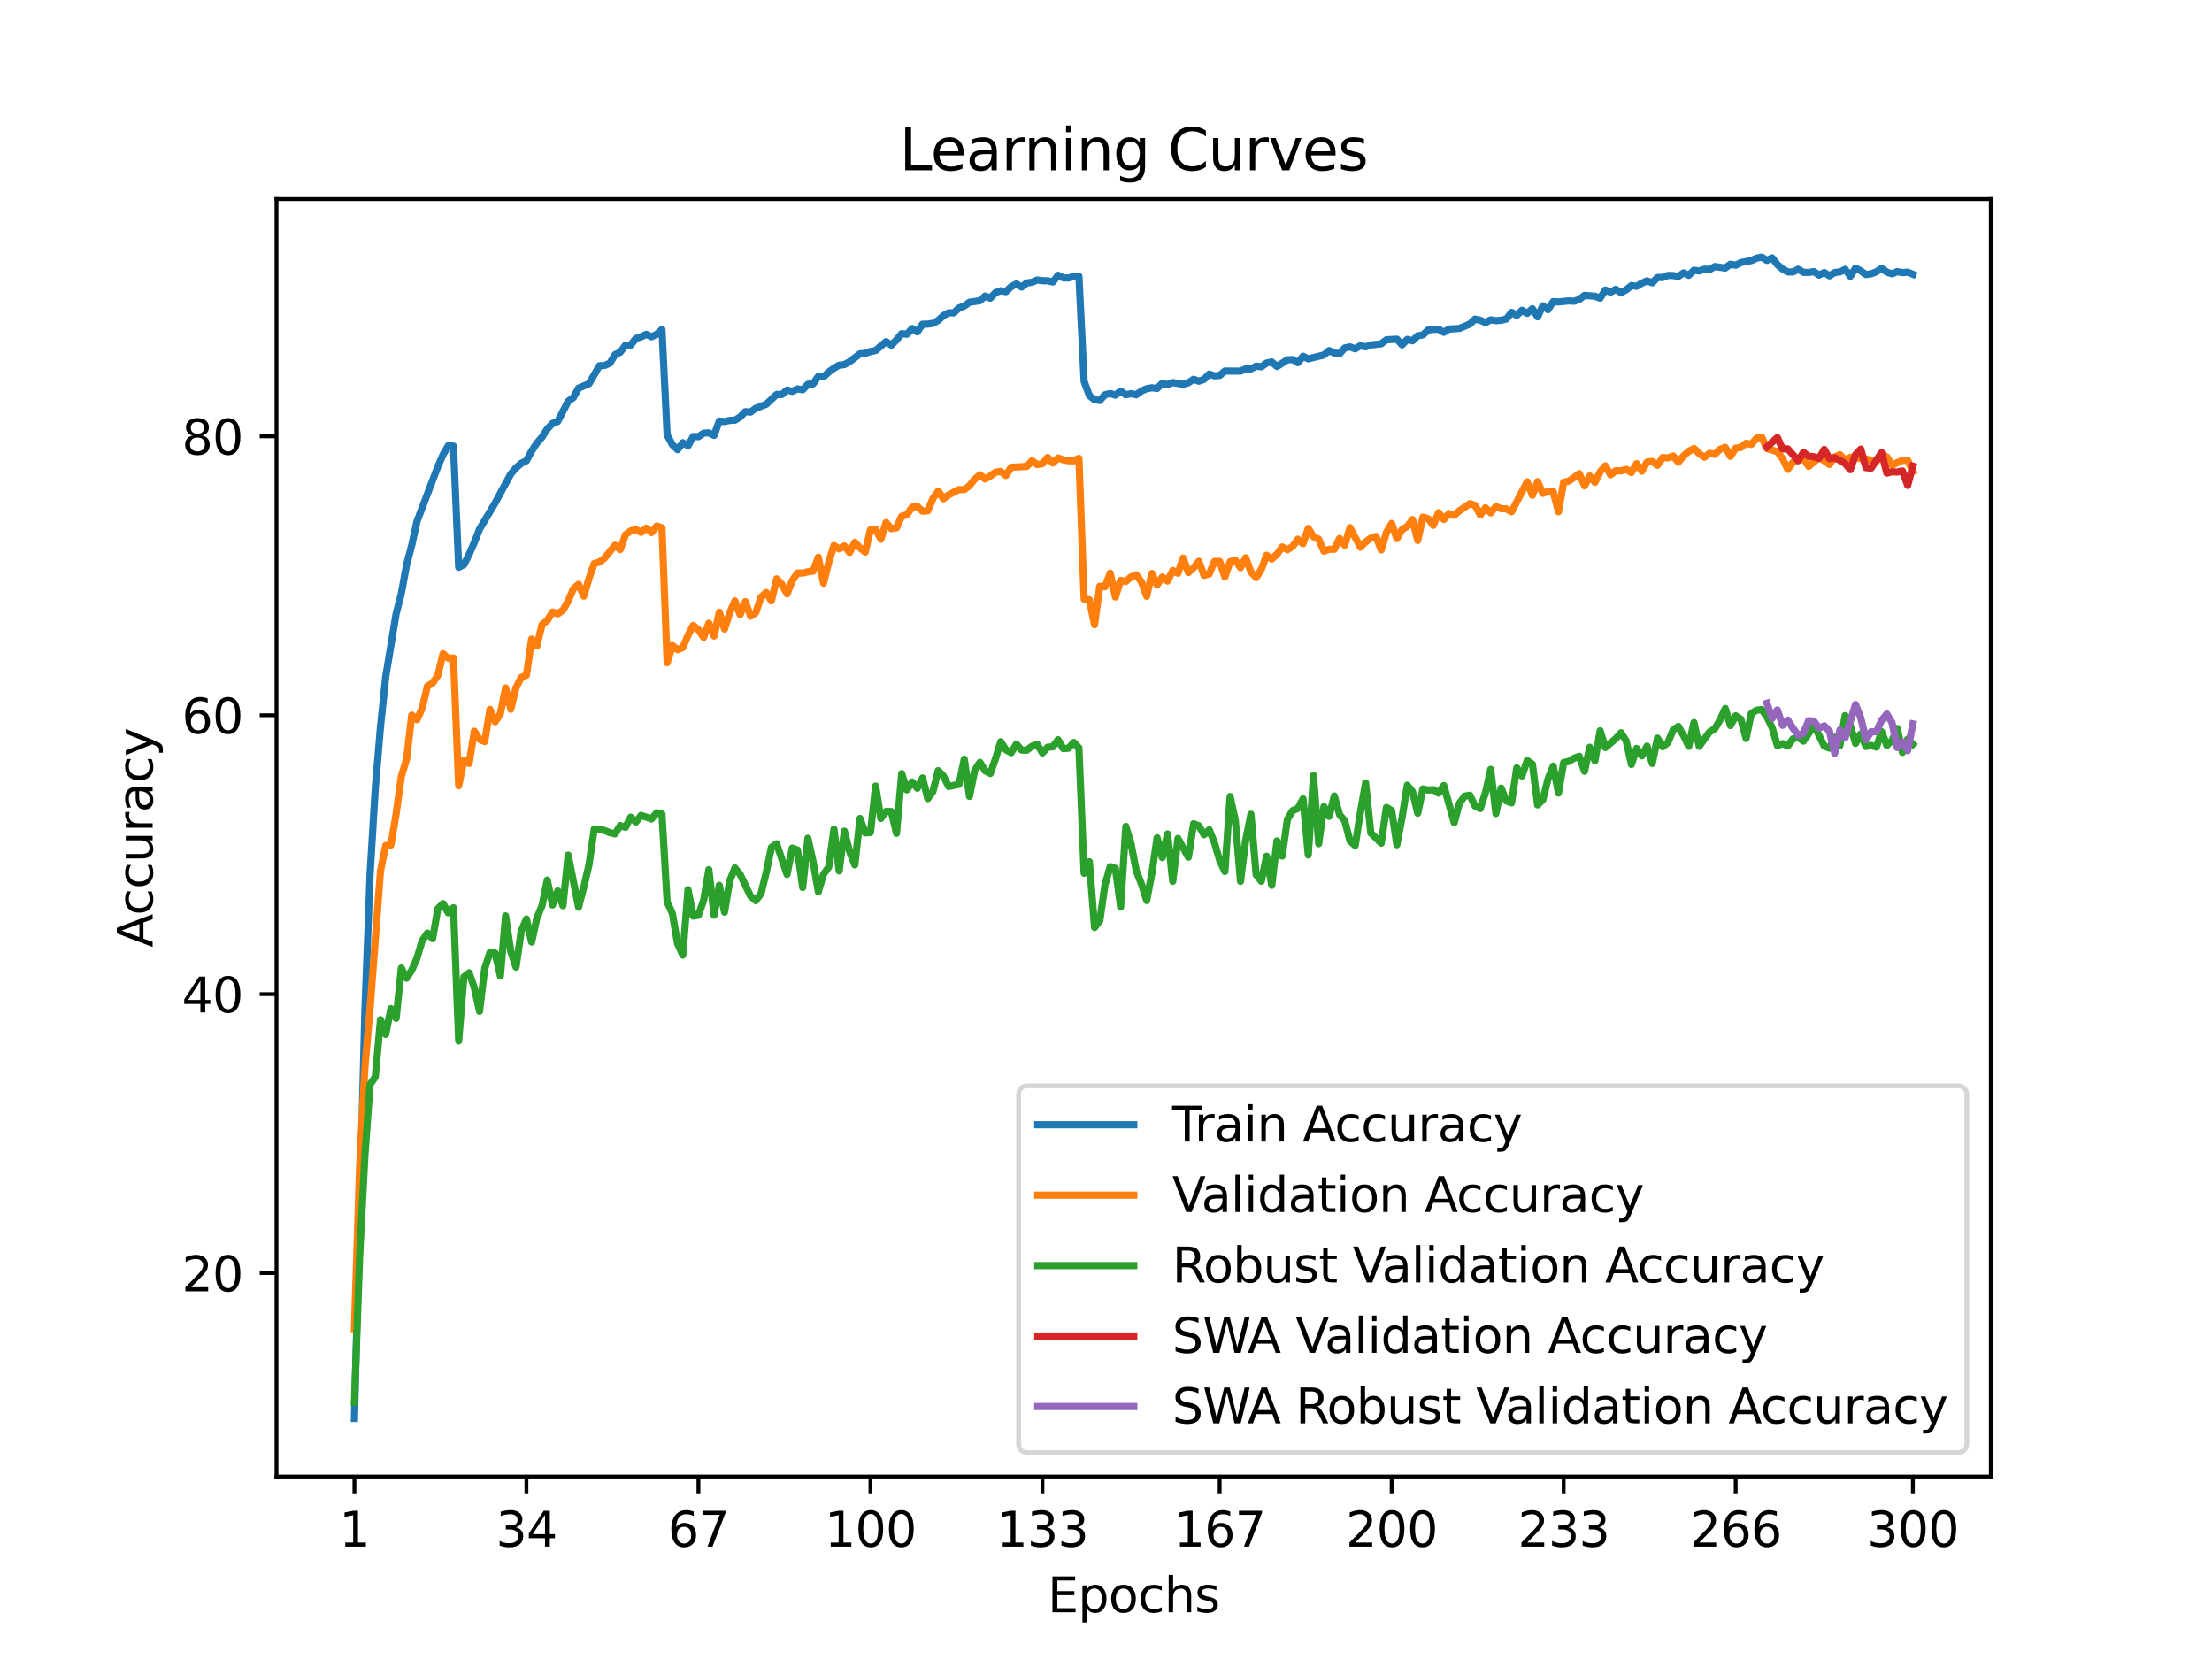 <?xml version="1.0" encoding="utf-8" standalone="no"?>
<!DOCTYPE svg PUBLIC "-//W3C//DTD SVG 1.1//EN"
  "http://www.w3.org/Graphics/SVG/1.1/DTD/svg11.dtd">
<svg xmlns:xlink="http://www.w3.org/1999/xlink" width="460.8pt" height="345.6pt" viewBox="0 0 460.8 345.6" xmlns="http://www.w3.org/2000/svg" version="1.1">
 <defs>
  <style type="text/css">*{stroke-linejoin: round; stroke-linecap: butt}</style>
 </defs>
 <g id="figure_1">
  <g id="patch_1">
   <path d="M 0 345.6 
L 460.8 345.6 
L 460.8 0 
L 0 0 
z
" style="fill: #ffffff"/>
  </g>
  <g id="axes_1">
   <g id="patch_2">
    <path d="M 57.6 307.584 
L 414.72 307.584 
L 414.72 41.472 
L 57.6 41.472 
z
" style="fill: #ffffff"/>
   </g>
   <g id="matplotlib.axis_1">
    <g id="xtick_1">
     <g id="line2d_1">
      <defs>
       <path id="m39505add42" d="M 0 0 
L 0 3.5 
" style="stroke: #000000; stroke-width: 0.8"/>
      </defs>
      <g>
       <use xlink:href="#m39505add42" x="73.833" y="307.584" style="stroke: #000000; stroke-width: 0.8"/>
      </g>
     </g>
     <g id="text_1">
      <!-- 1 -->
      <g transform="translate(70.651 322.182) scale(0.1 -0.1)">
       <defs>
        <path id="DejaVuSans-31" d="M 794 531 
L 1825 531 
L 1825 4091 
L 703 3866 
L 703 4441 
L 1819 4666 
L 2450 4666 
L 2450 531 
L 3481 531 
L 3481 0 
L 794 0 
L 794 531 
z
" transform="scale(0.016)"/>
       </defs>
       <use xlink:href="#DejaVuSans-31"/>
      </g>
     </g>
    </g>
    <g id="xtick_2">
     <g id="line2d_2">
      <g>
       <use xlink:href="#m39505add42" x="109.664" y="307.584" style="stroke: #000000; stroke-width: 0.8"/>
      </g>
     </g>
     <g id="text_2">
      <!-- 34 -->
      <g transform="translate(103.302 322.182) scale(0.1 -0.1)">
       <defs>
        <path id="DejaVuSans-33" d="M 2597 2516 
Q 3050 2419 3304 2112 
Q 3559 1806 3559 1356 
Q 3559 666 3084 287 
Q 2609 -91 1734 -91 
Q 1441 -91 1130 -33 
Q 819 25 488 141 
L 488 750 
Q 750 597 1062 519 
Q 1375 441 1716 441 
Q 2309 441 2620 675 
Q 2931 909 2931 1356 
Q 2931 1769 2642 2001 
Q 2353 2234 1838 2234 
L 1294 2234 
L 1294 2753 
L 1863 2753 
Q 2328 2753 2575 2939 
Q 2822 3125 2822 3475 
Q 2822 3834 2567 4026 
Q 2313 4219 1838 4219 
Q 1578 4219 1281 4162 
Q 984 4106 628 3988 
L 628 4550 
Q 988 4650 1302 4700 
Q 1616 4750 1894 4750 
Q 2613 4750 3031 4423 
Q 3450 4097 3450 3541 
Q 3450 3153 3228 2886 
Q 3006 2619 2597 2516 
z
" transform="scale(0.016)"/>
        <path id="DejaVuSans-34" d="M 2419 4116 
L 825 1625 
L 2419 1625 
L 2419 4116 
z
M 2253 4666 
L 3047 4666 
L 3047 1625 
L 3713 1625 
L 3713 1100 
L 3047 1100 
L 3047 0 
L 2419 0 
L 2419 1100 
L 313 1100 
L 313 1709 
L 2253 4666 
z
" transform="scale(0.016)"/>
       </defs>
       <use xlink:href="#DejaVuSans-33"/>
       <use xlink:href="#DejaVuSans-34" x="63.623"/>
      </g>
     </g>
    </g>
    <g id="xtick_3">
     <g id="line2d_3">
      <g>
       <use xlink:href="#m39505add42" x="145.496" y="307.584" style="stroke: #000000; stroke-width: 0.8"/>
      </g>
     </g>
     <g id="text_3">
      <!-- 67 -->
      <g transform="translate(139.133 322.182) scale(0.1 -0.1)">
       <defs>
        <path id="DejaVuSans-36" d="M 2113 2584 
Q 1688 2584 1439 2293 
Q 1191 2003 1191 1497 
Q 1191 994 1439 701 
Q 1688 409 2113 409 
Q 2538 409 2786 701 
Q 3034 994 3034 1497 
Q 3034 2003 2786 2293 
Q 2538 2584 2113 2584 
z
M 3366 4563 
L 3366 3988 
Q 3128 4100 2886 4159 
Q 2644 4219 2406 4219 
Q 1781 4219 1451 3797 
Q 1122 3375 1075 2522 
Q 1259 2794 1537 2939 
Q 1816 3084 2150 3084 
Q 2853 3084 3261 2657 
Q 3669 2231 3669 1497 
Q 3669 778 3244 343 
Q 2819 -91 2113 -91 
Q 1303 -91 875 529 
Q 447 1150 447 2328 
Q 447 3434 972 4092 
Q 1497 4750 2381 4750 
Q 2619 4750 2861 4703 
Q 3103 4656 3366 4563 
z
" transform="scale(0.016)"/>
        <path id="DejaVuSans-37" d="M 525 4666 
L 3525 4666 
L 3525 4397 
L 1831 0 
L 1172 0 
L 2766 4134 
L 525 4134 
L 525 4666 
z
" transform="scale(0.016)"/>
       </defs>
       <use xlink:href="#DejaVuSans-36"/>
       <use xlink:href="#DejaVuSans-37" x="63.623"/>
      </g>
     </g>
    </g>
    <g id="xtick_4">
     <g id="line2d_4">
      <g>
       <use xlink:href="#m39505add42" x="181.327" y="307.584" style="stroke: #000000; stroke-width: 0.8"/>
      </g>
     </g>
     <g id="text_4">
      <!-- 100 -->
      <g transform="translate(171.783 322.182) scale(0.1 -0.1)">
       <defs>
        <path id="DejaVuSans-30" d="M 2034 4250 
Q 1547 4250 1301 3770 
Q 1056 3291 1056 2328 
Q 1056 1369 1301 889 
Q 1547 409 2034 409 
Q 2525 409 2770 889 
Q 3016 1369 3016 2328 
Q 3016 3291 2770 3770 
Q 2525 4250 2034 4250 
z
M 2034 4750 
Q 2819 4750 3233 4129 
Q 3647 3509 3647 2328 
Q 3647 1150 3233 529 
Q 2819 -91 2034 -91 
Q 1250 -91 836 529 
Q 422 1150 422 2328 
Q 422 3509 836 4129 
Q 1250 4750 2034 4750 
z
" transform="scale(0.016)"/>
       </defs>
       <use xlink:href="#DejaVuSans-31"/>
       <use xlink:href="#DejaVuSans-30" x="63.623"/>
       <use xlink:href="#DejaVuSans-30" x="127.246"/>
      </g>
     </g>
    </g>
    <g id="xtick_5">
     <g id="line2d_5">
      <g>
       <use xlink:href="#m39505add42" x="217.158" y="307.584" style="stroke: #000000; stroke-width: 0.8"/>
      </g>
     </g>
     <g id="text_5">
      <!-- 133 -->
      <g transform="translate(207.615 322.182) scale(0.1 -0.1)">
       <use xlink:href="#DejaVuSans-31"/>
       <use xlink:href="#DejaVuSans-33" x="63.623"/>
       <use xlink:href="#DejaVuSans-33" x="127.246"/>
      </g>
     </g>
    </g>
    <g id="xtick_6">
     <g id="line2d_6">
      <g>
       <use xlink:href="#m39505add42" x="254.076" y="307.584" style="stroke: #000000; stroke-width: 0.8"/>
      </g>
     </g>
     <g id="text_6">
      <!-- 167 -->
      <g transform="translate(244.532 322.182) scale(0.1 -0.1)">
       <use xlink:href="#DejaVuSans-31"/>
       <use xlink:href="#DejaVuSans-36" x="63.623"/>
       <use xlink:href="#DejaVuSans-37" x="127.246"/>
      </g>
     </g>
    </g>
    <g id="xtick_7">
     <g id="line2d_7">
      <g>
       <use xlink:href="#m39505add42" x="289.907" y="307.584" style="stroke: #000000; stroke-width: 0.8"/>
      </g>
     </g>
     <g id="text_7">
      <!-- 200 -->
      <g transform="translate(280.363 322.182) scale(0.1 -0.1)">
       <defs>
        <path id="DejaVuSans-32" d="M 1228 531 
L 3431 531 
L 3431 0 
L 469 0 
L 469 531 
Q 828 903 1448 1529 
Q 2069 2156 2228 2338 
Q 2531 2678 2651 2914 
Q 2772 3150 2772 3378 
Q 2772 3750 2511 3984 
Q 2250 4219 1831 4219 
Q 1534 4219 1204 4116 
Q 875 4013 500 3803 
L 500 4441 
Q 881 4594 1212 4672 
Q 1544 4750 1819 4750 
Q 2544 4750 2975 4387 
Q 3406 4025 3406 3419 
Q 3406 3131 3298 2873 
Q 3191 2616 2906 2266 
Q 2828 2175 2409 1742 
Q 1991 1309 1228 531 
z
" transform="scale(0.016)"/>
       </defs>
       <use xlink:href="#DejaVuSans-32"/>
       <use xlink:href="#DejaVuSans-30" x="63.623"/>
       <use xlink:href="#DejaVuSans-30" x="127.246"/>
      </g>
     </g>
    </g>
    <g id="xtick_8">
     <g id="line2d_8">
      <g>
       <use xlink:href="#m39505add42" x="325.739" y="307.584" style="stroke: #000000; stroke-width: 0.8"/>
      </g>
     </g>
     <g id="text_8">
      <!-- 233 -->
      <g transform="translate(316.195 322.182) scale(0.1 -0.1)">
       <use xlink:href="#DejaVuSans-32"/>
       <use xlink:href="#DejaVuSans-33" x="63.623"/>
       <use xlink:href="#DejaVuSans-33" x="127.246"/>
      </g>
     </g>
    </g>
    <g id="xtick_9">
     <g id="line2d_9">
      <g>
       <use xlink:href="#m39505add42" x="361.57" y="307.584" style="stroke: #000000; stroke-width: 0.8"/>
      </g>
     </g>
     <g id="text_9">
      <!-- 266 -->
      <g transform="translate(352.026 322.182) scale(0.1 -0.1)">
       <use xlink:href="#DejaVuSans-32"/>
       <use xlink:href="#DejaVuSans-36" x="63.623"/>
       <use xlink:href="#DejaVuSans-36" x="127.246"/>
      </g>
     </g>
    </g>
    <g id="xtick_10">
     <g id="line2d_10">
      <g>
       <use xlink:href="#m39505add42" x="398.487" y="307.584" style="stroke: #000000; stroke-width: 0.8"/>
      </g>
     </g>
     <g id="text_10">
      <!-- 300 -->
      <g transform="translate(388.944 322.182) scale(0.1 -0.1)">
       <use xlink:href="#DejaVuSans-33"/>
       <use xlink:href="#DejaVuSans-30" x="63.623"/>
       <use xlink:href="#DejaVuSans-30" x="127.246"/>
      </g>
     </g>
    </g>
    <g id="text_11">
     <!-- Epochs -->
     <g transform="translate(218.244 335.861) scale(0.1 -0.1)">
      <defs>
       <path id="DejaVuSans-45" d="M 628 4666 
L 3578 4666 
L 3578 4134 
L 1259 4134 
L 1259 2753 
L 3481 2753 
L 3481 2222 
L 1259 2222 
L 1259 531 
L 3634 531 
L 3634 0 
L 628 0 
L 628 4666 
z
" transform="scale(0.016)"/>
       <path id="DejaVuSans-70" d="M 1159 525 
L 1159 -1331 
L 581 -1331 
L 581 3500 
L 1159 3500 
L 1159 2969 
Q 1341 3281 1617 3432 
Q 1894 3584 2278 3584 
Q 2916 3584 3314 3078 
Q 3713 2572 3713 1747 
Q 3713 922 3314 415 
Q 2916 -91 2278 -91 
Q 1894 -91 1617 61 
Q 1341 213 1159 525 
z
M 3116 1747 
Q 3116 2381 2855 2742 
Q 2594 3103 2138 3103 
Q 1681 3103 1420 2742 
Q 1159 2381 1159 1747 
Q 1159 1113 1420 752 
Q 1681 391 2138 391 
Q 2594 391 2855 752 
Q 3116 1113 3116 1747 
z
" transform="scale(0.016)"/>
       <path id="DejaVuSans-6f" d="M 1959 3097 
Q 1497 3097 1228 2736 
Q 959 2375 959 1747 
Q 959 1119 1226 758 
Q 1494 397 1959 397 
Q 2419 397 2687 759 
Q 2956 1122 2956 1747 
Q 2956 2369 2687 2733 
Q 2419 3097 1959 3097 
z
M 1959 3584 
Q 2709 3584 3137 3096 
Q 3566 2609 3566 1747 
Q 3566 888 3137 398 
Q 2709 -91 1959 -91 
Q 1206 -91 779 398 
Q 353 888 353 1747 
Q 353 2609 779 3096 
Q 1206 3584 1959 3584 
z
" transform="scale(0.016)"/>
       <path id="DejaVuSans-63" d="M 3122 3366 
L 3122 2828 
Q 2878 2963 2633 3030 
Q 2388 3097 2138 3097 
Q 1578 3097 1268 2742 
Q 959 2388 959 1747 
Q 959 1106 1268 751 
Q 1578 397 2138 397 
Q 2388 397 2633 464 
Q 2878 531 3122 666 
L 3122 134 
Q 2881 22 2623 -34 
Q 2366 -91 2075 -91 
Q 1284 -91 818 406 
Q 353 903 353 1747 
Q 353 2603 823 3093 
Q 1294 3584 2113 3584 
Q 2378 3584 2631 3529 
Q 2884 3475 3122 3366 
z
" transform="scale(0.016)"/>
       <path id="DejaVuSans-68" d="M 3513 2113 
L 3513 0 
L 2938 0 
L 2938 2094 
Q 2938 2591 2744 2837 
Q 2550 3084 2163 3084 
Q 1697 3084 1428 2787 
Q 1159 2491 1159 1978 
L 1159 0 
L 581 0 
L 581 4863 
L 1159 4863 
L 1159 2956 
Q 1366 3272 1645 3428 
Q 1925 3584 2291 3584 
Q 2894 3584 3203 3211 
Q 3513 2838 3513 2113 
z
" transform="scale(0.016)"/>
       <path id="DejaVuSans-73" d="M 2834 3397 
L 2834 2853 
Q 2591 2978 2328 3040 
Q 2066 3103 1784 3103 
Q 1356 3103 1142 2972 
Q 928 2841 928 2578 
Q 928 2378 1081 2264 
Q 1234 2150 1697 2047 
L 1894 2003 
Q 2506 1872 2764 1633 
Q 3022 1394 3022 966 
Q 3022 478 2636 193 
Q 2250 -91 1575 -91 
Q 1294 -91 989 -36 
Q 684 19 347 128 
L 347 722 
Q 666 556 975 473 
Q 1284 391 1588 391 
Q 1994 391 2212 530 
Q 2431 669 2431 922 
Q 2431 1156 2273 1281 
Q 2116 1406 1581 1522 
L 1381 1569 
Q 847 1681 609 1914 
Q 372 2147 372 2553 
Q 372 3047 722 3315 
Q 1072 3584 1716 3584 
Q 2034 3584 2315 3537 
Q 2597 3491 2834 3397 
z
" transform="scale(0.016)"/>
      </defs>
      <use xlink:href="#DejaVuSans-45"/>
      <use xlink:href="#DejaVuSans-70" x="63.184"/>
      <use xlink:href="#DejaVuSans-6f" x="126.66"/>
      <use xlink:href="#DejaVuSans-63" x="187.842"/>
      <use xlink:href="#DejaVuSans-68" x="242.822"/>
      <use xlink:href="#DejaVuSans-73" x="306.201"/>
     </g>
    </g>
   </g>
   <g id="matplotlib.axis_2">
    <g id="ytick_1">
     <g id="line2d_11">
      <defs>
       <path id="m35acc3b1ff" d="M 0 0 
L -3.5 0 
" style="stroke: #000000; stroke-width: 0.8"/>
      </defs>
      <g>
       <use xlink:href="#m35acc3b1ff" x="57.6" y="265.204" style="stroke: #000000; stroke-width: 0.8"/>
      </g>
     </g>
     <g id="text_12">
      <!-- 20 -->
      <g transform="translate(37.875 269.004) scale(0.1 -0.1)">
       <use xlink:href="#DejaVuSans-32"/>
       <use xlink:href="#DejaVuSans-30" x="63.623"/>
      </g>
     </g>
    </g>
    <g id="ytick_2">
     <g id="line2d_12">
      <g>
       <use xlink:href="#m35acc3b1ff" x="57.6" y="207.101" style="stroke: #000000; stroke-width: 0.8"/>
      </g>
     </g>
     <g id="text_13">
      <!-- 40 -->
      <g transform="translate(37.875 210.9) scale(0.1 -0.1)">
       <use xlink:href="#DejaVuSans-34"/>
       <use xlink:href="#DejaVuSans-30" x="63.623"/>
      </g>
     </g>
    </g>
    <g id="ytick_3">
     <g id="line2d_13">
      <g>
       <use xlink:href="#m35acc3b1ff" x="57.6" y="148.997" style="stroke: #000000; stroke-width: 0.8"/>
      </g>
     </g>
     <g id="text_14">
      <!-- 60 -->
      <g transform="translate(37.875 152.797) scale(0.1 -0.1)">
       <use xlink:href="#DejaVuSans-36"/>
       <use xlink:href="#DejaVuSans-30" x="63.623"/>
      </g>
     </g>
    </g>
    <g id="ytick_4">
     <g id="line2d_14">
      <g>
       <use xlink:href="#m35acc3b1ff" x="57.6" y="90.894" style="stroke: #000000; stroke-width: 0.8"/>
      </g>
     </g>
     <g id="text_15">
      <!-- 80 -->
      <g transform="translate(37.875 94.693) scale(0.1 -0.1)">
       <defs>
        <path id="DejaVuSans-38" d="M 2034 2216 
Q 1584 2216 1326 1975 
Q 1069 1734 1069 1313 
Q 1069 891 1326 650 
Q 1584 409 2034 409 
Q 2484 409 2743 651 
Q 3003 894 3003 1313 
Q 3003 1734 2745 1975 
Q 2488 2216 2034 2216 
z
M 1403 2484 
Q 997 2584 770 2862 
Q 544 3141 544 3541 
Q 544 4100 942 4425 
Q 1341 4750 2034 4750 
Q 2731 4750 3128 4425 
Q 3525 4100 3525 3541 
Q 3525 3141 3298 2862 
Q 3072 2584 2669 2484 
Q 3125 2378 3379 2068 
Q 3634 1759 3634 1313 
Q 3634 634 3220 271 
Q 2806 -91 2034 -91 
Q 1263 -91 848 271 
Q 434 634 434 1313 
Q 434 1759 690 2068 
Q 947 2378 1403 2484 
z
M 1172 3481 
Q 1172 3119 1398 2916 
Q 1625 2713 2034 2713 
Q 2441 2713 2670 2916 
Q 2900 3119 2900 3481 
Q 2900 3844 2670 4047 
Q 2441 4250 2034 4250 
Q 1625 4250 1398 4047 
Q 1172 3844 1172 3481 
z
" transform="scale(0.016)"/>
       </defs>
       <use xlink:href="#DejaVuSans-38"/>
       <use xlink:href="#DejaVuSans-30" x="63.623"/>
      </g>
     </g>
    </g>
    <g id="text_16">
     <!-- Accuracy -->
     <g transform="translate(31.795 197.356) rotate(-90) scale(0.1 -0.1)">
      <defs>
       <path id="DejaVuSans-41" d="M 2188 4044 
L 1331 1722 
L 3047 1722 
L 2188 4044 
z
M 1831 4666 
L 2547 4666 
L 4325 0 
L 3669 0 
L 3244 1197 
L 1141 1197 
L 716 0 
L 50 0 
L 1831 4666 
z
" transform="scale(0.016)"/>
       <path id="DejaVuSans-75" d="M 544 1381 
L 544 3500 
L 1119 3500 
L 1119 1403 
Q 1119 906 1312 657 
Q 1506 409 1894 409 
Q 2359 409 2629 706 
Q 2900 1003 2900 1516 
L 2900 3500 
L 3475 3500 
L 3475 0 
L 2900 0 
L 2900 538 
Q 2691 219 2414 64 
Q 2138 -91 1772 -91 
Q 1169 -91 856 284 
Q 544 659 544 1381 
z
M 1991 3584 
L 1991 3584 
z
" transform="scale(0.016)"/>
       <path id="DejaVuSans-72" d="M 2631 2963 
Q 2534 3019 2420 3045 
Q 2306 3072 2169 3072 
Q 1681 3072 1420 2755 
Q 1159 2438 1159 1844 
L 1159 0 
L 581 0 
L 581 3500 
L 1159 3500 
L 1159 2956 
Q 1341 3275 1631 3429 
Q 1922 3584 2338 3584 
Q 2397 3584 2469 3576 
Q 2541 3569 2628 3553 
L 2631 2963 
z
" transform="scale(0.016)"/>
       <path id="DejaVuSans-61" d="M 2194 1759 
Q 1497 1759 1228 1600 
Q 959 1441 959 1056 
Q 959 750 1161 570 
Q 1363 391 1709 391 
Q 2188 391 2477 730 
Q 2766 1069 2766 1631 
L 2766 1759 
L 2194 1759 
z
M 3341 1997 
L 3341 0 
L 2766 0 
L 2766 531 
Q 2569 213 2275 61 
Q 1981 -91 1556 -91 
Q 1019 -91 701 211 
Q 384 513 384 1019 
Q 384 1609 779 1909 
Q 1175 2209 1959 2209 
L 2766 2209 
L 2766 2266 
Q 2766 2663 2505 2880 
Q 2244 3097 1772 3097 
Q 1472 3097 1187 3025 
Q 903 2953 641 2809 
L 641 3341 
Q 956 3463 1253 3523 
Q 1550 3584 1831 3584 
Q 2591 3584 2966 3190 
Q 3341 2797 3341 1997 
z
" transform="scale(0.016)"/>
       <path id="DejaVuSans-79" d="M 2059 -325 
Q 1816 -950 1584 -1140 
Q 1353 -1331 966 -1331 
L 506 -1331 
L 506 -850 
L 844 -850 
Q 1081 -850 1212 -737 
Q 1344 -625 1503 -206 
L 1606 56 
L 191 3500 
L 800 3500 
L 1894 763 
L 2988 3500 
L 3597 3500 
L 2059 -325 
z
" transform="scale(0.016)"/>
      </defs>
      <use xlink:href="#DejaVuSans-41"/>
      <use xlink:href="#DejaVuSans-63" x="66.658"/>
      <use xlink:href="#DejaVuSans-63" x="121.639"/>
      <use xlink:href="#DejaVuSans-75" x="176.619"/>
      <use xlink:href="#DejaVuSans-72" x="239.998"/>
      <use xlink:href="#DejaVuSans-61" x="281.111"/>
      <use xlink:href="#DejaVuSans-63" x="342.391"/>
      <use xlink:href="#DejaVuSans-79" x="397.371"/>
     </g>
    </g>
   </g>
   <g id="line2d_15">
    <path d="M 73.833 295.488 
L 76.004 210.901 
L 77.09 182.105 
L 78.176 164.215 
L 79.262 151.397 
L 80.348 140.991 
L 82.519 127.83 
L 83.605 123.635 
L 84.691 117.668 
L 85.777 113.572 
L 86.862 108.604 
L 91.206 97.227 
L 92.291 94.717 
L 93.377 92.846 
L 94.463 92.939 
L 95.549 118.173 
L 96.635 117.639 
L 97.72 115.495 
L 98.806 113.02 
L 99.892 110.236 
L 103.149 104.769 
L 106.407 98.732 
L 107.493 97.459 
L 108.578 96.518 
L 109.664 95.984 
L 110.75 93.956 
L 111.836 92.317 
L 112.922 91.056 
L 114.007 89.371 
L 115.093 88.209 
L 116.179 87.797 
L 118.351 83.613 
L 119.436 82.835 
L 120.522 80.859 
L 122.694 79.941 
L 124.865 76.205 
L 125.951 76.13 
L 127.037 75.665 
L 128.123 73.881 
L 129.209 73.37 
L 130.294 71.905 
L 131.38 71.905 
L 132.466 70.511 
L 133.552 70.18 
L 134.638 69.645 
L 135.723 70.157 
L 136.809 69.634 
L 137.895 68.628 
L 138.981 90.626 
L 140.067 92.648 
L 141.152 93.677 
L 142.238 92.218 
L 143.324 92.863 
L 144.41 90.934 
L 145.496 90.969 
L 146.581 90.237 
L 147.667 90.167 
L 148.753 90.702 
L 149.839 87.71 
L 150.925 87.82 
L 152.01 87.576 
L 153.096 87.535 
L 154.182 86.867 
L 155.268 85.752 
L 156.354 85.845 
L 157.439 85.049 
L 159.611 84.218 
L 161.783 82.172 
L 162.868 82.196 
L 163.954 81.254 
L 165.04 81.527 
L 166.126 81.022 
L 167.212 81.19 
L 168.297 80.057 
L 169.383 79.976 
L 170.469 78.396 
L 171.555 78.494 
L 172.641 77.489 
L 173.726 76.699 
L 174.812 76.077 
L 175.898 75.955 
L 176.984 75.357 
L 179.155 73.701 
L 180.241 73.614 
L 181.327 73.236 
L 182.413 73.021 
L 184.584 71.173 
L 185.67 71.905 
L 186.756 70.819 
L 187.842 69.512 
L 188.928 69.628 
L 190.013 68.443 
L 191.099 69.14 
L 192.185 67.536 
L 193.271 67.519 
L 194.357 67.368 
L 195.442 66.752 
L 196.528 65.752 
L 197.614 65.165 
L 198.7 65.171 
L 199.786 64.149 
L 200.871 63.759 
L 201.957 62.963 
L 204.129 62.65 
L 205.215 61.685 
L 206.3 62.115 
L 207.386 60.953 
L 208.472 60.564 
L 209.558 60.755 
L 210.644 59.71 
L 211.729 59.152 
L 212.815 59.803 
L 213.901 58.948 
L 214.987 58.792 
L 216.073 58.332 
L 217.158 58.478 
L 218.244 58.501 
L 219.33 58.739 
L 220.416 57.345 
L 221.502 57.885 
L 222.587 57.914 
L 223.673 57.606 
L 224.759 57.566 
L 225.845 79.459 
L 226.931 82.399 
L 228.016 83.271 
L 229.102 83.427 
L 230.188 82.236 
L 231.274 81.969 
L 232.36 82.323 
L 233.445 81.458 
L 234.531 82.242 
L 235.617 81.998 
L 236.703 82.242 
L 237.789 81.446 
L 238.875 80.975 
L 239.96 80.784 
L 241.046 80.912 
L 242.132 79.848 
L 243.218 80.121 
L 244.304 79.691 
L 246.475 80.063 
L 247.561 79.732 
L 248.647 79 
L 249.733 79.412 
L 250.818 79.029 
L 251.904 77.931 
L 252.99 78.297 
L 254.076 78.216 
L 255.162 77.292 
L 258.419 77.315 
L 259.505 76.833 
L 260.591 76.844 
L 261.676 76.275 
L 262.762 76.403 
L 263.848 75.63 
L 264.934 75.398 
L 266.02 76.345 
L 268.191 74.962 
L 269.277 74.904 
L 270.363 75.549 
L 271.449 74.212 
L 272.534 74.758 
L 275.792 73.945 
L 276.878 73.039 
L 277.963 73.544 
L 279.049 73.695 
L 280.135 72.481 
L 281.221 72.266 
L 282.307 72.667 
L 283.392 72.016 
L 284.478 72.26 
L 285.564 71.865 
L 287.736 71.627 
L 288.821 70.79 
L 290.993 70.662 
L 292.079 71.847 
L 293.165 70.703 
L 294.25 70.993 
L 295.336 69.965 
L 296.422 69.761 
L 297.508 68.75 
L 298.594 68.605 
L 299.679 68.588 
L 300.765 69.227 
L 301.851 68.559 
L 304.023 68.425 
L 306.194 67.501 
L 307.28 66.473 
L 308.366 66.723 
L 309.452 67.211 
L 310.537 66.63 
L 311.623 66.798 
L 312.709 66.717 
L 313.795 66.461 
L 314.881 65.073 
L 315.966 65.706 
L 317.052 64.637 
L 318.138 65.282 
L 319.224 64.311 
L 320.31 66.002 
L 321.395 63.719 
L 322.481 64.509 
L 323.567 62.824 
L 324.653 62.899 
L 326.824 62.684 
L 327.91 62.76 
L 328.996 62.377 
L 330.082 61.534 
L 332.253 61.714 
L 333.339 62.115 
L 334.425 60.413 
L 335.511 60.866 
L 336.597 60.273 
L 337.682 60.97 
L 338.768 60.384 
L 339.854 59.489 
L 340.94 59.64 
L 342.026 58.995 
L 343.111 58.501 
L 344.197 58.919 
L 345.283 57.81 
L 346.369 57.804 
L 347.455 57.374 
L 348.54 57.397 
L 349.626 57.595 
L 350.712 56.845 
L 351.798 57.362 
L 352.884 56.299 
L 353.969 56.444 
L 355.055 56.078 
L 356.141 56.148 
L 357.227 55.526 
L 359.398 55.84 
L 360.484 55.038 
L 361.57 55.253 
L 362.656 54.695 
L 364.827 54.283 
L 365.913 53.789 
L 366.999 53.568 
L 368.085 54.248 
L 369.171 53.731 
L 370.256 55.114 
L 371.342 56.043 
L 372.428 56.642 
L 373.514 56.653 
L 374.6 56.09 
L 375.685 56.735 
L 376.771 56.764 
L 377.857 56.578 
L 378.943 57.31 
L 380.029 56.775 
L 381.114 57.461 
L 382.2 56.77 
L 383.286 56.653 
L 384.372 56.107 
L 385.458 57.554 
L 386.543 55.84 
L 387.629 56.421 
L 388.715 57.199 
L 389.801 57.043 
L 390.887 56.618 
L 391.972 55.904 
L 393.058 56.688 
L 394.144 57.048 
L 395.23 56.578 
L 396.316 56.787 
L 397.401 56.706 
L 398.487 57.136 
L 398.487 57.136 
" clip-path="url(#p6c9b4a5aa2)" style="fill: none; stroke: #1f77b4; stroke-width: 1.5; stroke-linecap: square"/>
   </g>
   <g id="line2d_16">
    <path d="M 73.833 276.796 
L 74.919 242.864 
L 76.004 222.498 
L 77.09 210.035 
L 79.262 181.448 
L 80.348 176.132 
L 81.433 176.045 
L 82.519 169.508 
L 83.605 161.722 
L 84.691 158.178 
L 85.777 148.968 
L 86.862 149.927 
L 87.948 147.516 
L 89.034 142.955 
L 90.12 142.286 
L 91.206 140.688 
L 92.291 136.185 
L 93.377 137.115 
L 94.463 137.086 
L 95.549 163.697 
L 96.635 158.381 
L 97.72 159.049 
L 98.806 152.338 
L 99.892 154.023 
L 100.978 154.488 
L 102.064 147.777 
L 103.149 150.363 
L 104.235 148.707 
L 105.321 143.303 
L 106.407 147.748 
L 107.493 143.274 
L 108.578 141.124 
L 109.664 140.659 
L 110.75 133.135 
L 111.836 134.559 
L 112.922 130.114 
L 114.007 129.271 
L 115.093 127.499 
L 116.179 127.877 
L 117.265 127.121 
L 118.351 125.233 
L 119.436 122.676 
L 120.522 121.718 
L 121.608 124.187 
L 122.694 120.527 
L 123.78 117.389 
L 124.865 117.098 
L 125.951 116.256 
L 128.123 113.583 
L 129.209 114.484 
L 130.294 111.404 
L 131.38 110.591 
L 132.466 110.3 
L 133.552 110.91 
L 134.638 110.039 
L 135.723 110.939 
L 136.809 109.574 
L 137.895 109.952 
L 138.981 138.074 
L 140.067 134.471 
L 141.152 135.343 
L 142.238 134.907 
L 143.324 132.351 
L 144.41 130.288 
L 145.496 131.189 
L 146.581 132.786 
L 147.667 129.823 
L 148.753 132.496 
L 149.839 127.528 
L 150.925 131.043 
L 152.01 127.673 
L 153.096 125.175 
L 154.182 128.051 
L 155.268 125.32 
L 156.354 128.371 
L 157.439 127.615 
L 158.525 124.419 
L 159.611 123.432 
L 160.697 125.175 
L 161.783 120.585 
L 162.868 121.718 
L 163.954 123.722 
L 165.04 120.962 
L 166.126 119.364 
L 167.212 119.394 
L 168.297 119.103 
L 169.383 118.987 
L 170.469 116.082 
L 171.555 121.485 
L 172.641 117.127 
L 173.726 113.641 
L 174.812 114.339 
L 175.898 113.728 
L 176.984 115.094 
L 178.07 112.973 
L 179.155 114.135 
L 180.241 115.007 
L 181.327 110.358 
L 182.413 110.271 
L 183.499 112.334 
L 184.584 108.848 
L 185.67 110.126 
L 186.756 109.952 
L 187.842 107.54 
L 188.928 107.25 
L 190.013 105.652 
L 191.099 105.507 
L 192.185 106.495 
L 193.271 106.407 
L 194.357 103.822 
L 195.442 102.311 
L 196.528 103.909 
L 197.614 103.095 
L 199.786 101.992 
L 200.871 101.992 
L 201.957 101.178 
L 203.043 99.813 
L 204.129 98.912 
L 205.215 99.784 
L 206.3 99.173 
L 207.386 98.36 
L 208.472 98.215 
L 209.558 99.057 
L 210.644 97.343 
L 213.901 97.169 
L 214.987 95.978 
L 216.073 96.791 
L 217.158 96.588 
L 218.244 95.31 
L 219.33 96.443 
L 220.416 95.426 
L 221.502 95.803 
L 222.587 95.978 
L 223.673 96.007 
L 224.759 95.484 
L 225.845 124.826 
L 226.931 124.942 
L 228.016 130.143 
L 229.102 122.124 
L 230.188 122.241 
L 231.274 119.394 
L 232.36 124.361 
L 233.445 120.904 
L 234.531 121.137 
L 235.617 120.178 
L 236.703 119.742 
L 237.789 121.253 
L 238.875 124.216 
L 239.96 119.452 
L 241.046 121.863 
L 242.132 120.207 
L 243.218 121.049 
L 244.304 118.842 
L 245.389 119.423 
L 246.475 116.256 
L 247.561 119.277 
L 248.647 118.29 
L 249.733 116.924 
L 250.818 119.858 
L 251.904 119.568 
L 252.99 116.953 
L 254.076 116.953 
L 255.162 120.207 
L 256.247 117.011 
L 257.333 116.692 
L 258.419 118.261 
L 259.505 116.198 
L 260.591 119.161 
L 261.676 120.323 
L 262.762 118.609 
L 263.848 115.675 
L 264.934 116.459 
L 266.02 115.472 
L 267.105 113.932 
L 268.191 114.513 
L 269.277 113.845 
L 270.363 112.334 
L 271.449 113.264 
L 272.534 110.068 
L 273.62 111.811 
L 274.706 112.334 
L 275.792 114.832 
L 276.878 114.426 
L 277.963 114.426 
L 279.049 112.16 
L 280.135 113.583 
L 281.221 109.923 
L 283.392 113.99 
L 284.478 112.886 
L 285.564 112.102 
L 286.65 111.753 
L 287.736 114.571 
L 288.821 110.91 
L 289.907 109.051 
L 290.993 112.218 
L 292.079 110.3 
L 293.165 109.661 
L 294.25 108.238 
L 295.336 112.595 
L 296.422 107.715 
L 297.508 108.063 
L 298.594 109.429 
L 299.679 106.785 
L 300.765 108.209 
L 301.851 106.988 
L 302.937 107.366 
L 304.023 106.407 
L 306.194 104.926 
L 307.28 105.274 
L 308.366 107.279 
L 309.452 105.768 
L 310.537 106.843 
L 311.623 105.507 
L 312.709 105.972 
L 313.795 106.001 
L 314.881 106.611 
L 318.138 100.365 
L 319.224 103.183 
L 320.31 100.336 
L 321.395 102.776 
L 322.481 102.398 
L 323.567 102.427 
L 324.653 106.611 
L 325.739 100.452 
L 326.824 100.219 
L 328.996 98.68 
L 330.082 101.207 
L 331.168 99.144 
L 332.253 100.481 
L 333.339 98.273 
L 334.425 97.053 
L 335.511 98.912 
L 336.597 98.07 
L 337.682 98.099 
L 338.768 97.779 
L 339.854 98.447 
L 340.94 96.588 
L 342.026 98.157 
L 343.111 96.268 
L 344.197 96.123 
L 345.283 96.936 
L 346.369 95.31 
L 347.455 95.397 
L 348.54 94.99 
L 349.626 96.297 
L 350.712 94.961 
L 351.798 94.031 
L 352.884 93.421 
L 353.969 94.496 
L 355.055 95.251 
L 356.141 94.438 
L 357.227 94.641 
L 358.313 93.596 
L 359.398 93.189 
L 360.484 95.077 
L 361.57 93.363 
L 362.656 93.218 
L 363.742 92.346 
L 364.827 92.579 
L 365.913 91.3 
L 366.999 91.068 
L 368.085 93.45 
L 370.256 94.089 
L 371.342 95.542 
L 372.428 97.779 
L 373.514 96.297 
L 374.6 95.745 
L 375.685 95.571 
L 376.771 97.14 
L 378.943 95.339 
L 380.029 95.978 
L 381.114 96.762 
L 382.2 95.193 
L 383.286 94.729 
L 384.372 95.833 
L 385.458 95.281 
L 386.543 95.106 
L 387.629 95.6 
L 388.715 95.629 
L 390.887 96.123 
L 391.972 94.729 
L 393.058 95.193 
L 394.144 96.907 
L 396.316 95.891 
L 397.401 95.891 
L 398.487 98.215 
L 398.487 98.215 
" clip-path="url(#p6c9b4a5aa2)" style="fill: none; stroke: #ff7f0e; stroke-width: 1.5; stroke-linecap: square"/>
   </g>
   <g id="line2d_17">
    <path d="M 73.833 292.112 
L 74.919 261.738 
L 76.004 240.861 
L 77.09 225.874 
L 78.176 224.352 
L 79.262 212.41 
L 80.348 215.456 
L 81.433 210.106 
L 82.519 212.13 
L 83.605 201.651 
L 84.691 203.775 
L 85.777 202.092 
L 86.862 199.587 
L 87.948 195.941 
L 89.034 194.378 
L 90.12 195.54 
L 91.206 189.309 
L 92.291 188.227 
L 93.377 190.151 
L 94.463 189.089 
L 95.549 216.838 
L 96.635 203.514 
L 97.72 202.653 
L 98.806 205.758 
L 99.892 210.667 
L 100.978 201.751 
L 102.064 198.405 
L 103.149 198.546 
L 104.235 203.334 
L 105.321 190.792 
L 106.407 198.225 
L 107.493 201.471 
L 108.578 193.977 
L 109.664 191.433 
L 110.75 196.242 
L 111.836 191.273 
L 112.922 188.648 
L 114.007 183.339 
L 115.093 188.528 
L 116.179 185.603 
L 117.265 188.668 
L 118.351 178.129 
L 120.522 188.989 
L 121.608 184.801 
L 122.694 180.153 
L 123.78 172.72 
L 124.865 172.7 
L 125.951 173.02 
L 127.037 173.461 
L 128.123 173.701 
L 129.209 171.978 
L 130.294 172.339 
L 131.38 170.235 
L 132.466 171.237 
L 133.552 169.854 
L 135.723 170.596 
L 136.809 169.314 
L 137.895 169.594 
L 138.981 187.907 
L 140.067 190.271 
L 141.152 196.582 
L 142.238 198.966 
L 143.324 185.322 
L 144.41 190.832 
L 145.496 190.652 
L 146.581 187.546 
L 147.667 181.155 
L 148.753 190.652 
L 149.839 184.44 
L 150.925 190.01 
L 152.01 183.539 
L 153.096 180.814 
L 154.182 182.156 
L 156.354 186.684 
L 157.439 187.626 
L 158.525 186.164 
L 159.611 181.776 
L 160.697 176.526 
L 161.783 175.765 
L 163.954 182.156 
L 165.04 176.667 
L 166.126 177.067 
L 167.212 184.881 
L 168.297 174.623 
L 169.383 179.512 
L 170.469 185.783 
L 171.555 182.116 
L 172.641 180.614 
L 173.726 172.72 
L 174.812 181.435 
L 175.898 173.14 
L 176.984 177.388 
L 178.07 180.173 
L 179.155 170.496 
L 180.241 173.501 
L 181.327 173.421 
L 182.413 163.744 
L 183.499 170.496 
L 184.584 169.033 
L 185.67 169.053 
L 186.756 173.601 
L 187.842 161.159 
L 188.928 164.545 
L 190.013 162.902 
L 191.099 164.204 
L 192.185 162.061 
L 193.271 166.368 
L 194.357 164.846 
L 195.442 160.538 
L 196.528 161.66 
L 197.614 163.844 
L 199.786 163.383 
L 200.871 158.154 
L 201.957 165.907 
L 203.043 160.498 
L 204.129 158.815 
L 205.215 160.558 
L 206.3 161.139 
L 207.386 158.033 
L 208.472 154.507 
L 209.558 156.21 
L 210.644 156.811 
L 211.729 155.008 
L 212.815 156.25 
L 213.901 156.29 
L 214.987 155.449 
L 216.073 155.068 
L 217.158 156.851 
L 218.244 155.649 
L 219.33 155.569 
L 220.416 154.106 
L 221.502 155.95 
L 222.587 155.87 
L 223.673 154.667 
L 224.759 155.789 
L 225.845 181.916 
L 226.931 179.512 
L 228.016 193.216 
L 229.102 191.814 
L 230.188 184.32 
L 231.274 180.534 
L 232.36 180.894 
L 233.445 188.969 
L 234.531 172.159 
L 235.617 175.765 
L 236.703 181.395 
L 237.789 184.16 
L 238.875 187.606 
L 239.96 181.916 
L 241.046 174.523 
L 242.132 178.65 
L 243.218 173.721 
L 244.304 183.599 
L 245.389 174.663 
L 247.561 178.57 
L 248.647 171.598 
L 249.733 172.018 
L 250.818 173.882 
L 251.904 172.86 
L 252.99 175.545 
L 254.076 179.231 
L 255.162 181.555 
L 256.247 165.927 
L 257.333 170.856 
L 258.419 183.599 
L 259.505 174.964 
L 260.591 169.614 
L 261.676 182.217 
L 262.762 183.579 
L 263.848 178.37 
L 264.934 184.44 
L 266.02 175.184 
L 267.105 178.33 
L 268.191 170.676 
L 269.277 168.873 
L 270.363 168.412 
L 271.449 166.408 
L 272.534 178.109 
L 273.62 161.54 
L 274.706 175.765 
L 275.792 168.011 
L 276.878 170.055 
L 277.963 165.807 
L 279.049 169.714 
L 280.135 170.976 
L 281.221 175.184 
L 282.307 176.146 
L 283.392 169.253 
L 284.478 163.102 
L 285.564 173.521 
L 287.736 175.665 
L 288.821 168.212 
L 289.907 168.853 
L 290.993 175.985 
L 292.079 170.295 
L 293.165 163.563 
L 294.25 164.926 
L 295.336 169.414 
L 296.422 164.345 
L 297.508 164.585 
L 298.594 164.505 
L 299.679 165.226 
L 300.765 163.643 
L 302.937 171.377 
L 304.023 167.35 
L 305.108 165.847 
L 306.194 165.667 
L 307.28 167.911 
L 308.366 168.452 
L 309.452 165.126 
L 310.537 160.277 
L 311.623 169.474 
L 312.709 164.164 
L 313.795 166.849 
L 314.881 167.25 
L 315.966 159.957 
L 317.052 161.64 
L 318.138 158.434 
L 319.224 159.175 
L 320.31 167.671 
L 321.395 166.629 
L 322.481 162.261 
L 323.567 159.596 
L 324.653 165.206 
L 325.739 158.855 
L 326.824 158.614 
L 327.91 157.953 
L 328.996 157.553 
L 330.082 160.678 
L 331.168 155.669 
L 332.253 158.474 
L 333.339 152.223 
L 334.425 155.729 
L 336.597 153.866 
L 337.682 152.644 
L 338.768 154.367 
L 339.854 159.256 
L 340.94 155.91 
L 342.026 157.452 
L 343.111 155.429 
L 344.197 159.035 
L 345.283 153.766 
L 346.369 155.569 
L 347.455 154.687 
L 348.54 152.083 
L 349.626 151.321 
L 350.712 153.245 
L 351.798 155.469 
L 352.884 150.52 
L 353.969 155.469 
L 356.141 152.463 
L 357.227 151.822 
L 358.313 149.979 
L 359.398 147.595 
L 360.484 151.141 
L 361.57 149.118 
L 362.656 149.819 
L 363.742 153.846 
L 364.827 148.637 
L 365.913 147.955 
L 366.999 147.815 
L 368.085 149.338 
L 369.171 151.602 
L 370.256 155.329 
L 371.342 154.908 
L 372.428 155.409 
L 373.514 153.906 
L 374.6 153.626 
L 375.685 154.387 
L 376.771 152.844 
L 377.857 151.021 
L 380.029 155.429 
L 381.114 155.85 
L 382.2 153.606 
L 383.286 155.309 
L 384.372 149.077 
L 385.458 151.141 
L 386.543 154.868 
L 387.629 152.884 
L 388.715 155.509 
L 389.801 155.289 
L 390.887 155.629 
L 391.972 152.423 
L 393.058 155.289 
L 394.144 154.267 
L 395.23 151.762 
L 396.316 156.751 
L 397.401 153.986 
L 398.487 155.028 
L 398.487 155.028 
" clip-path="url(#p6c9b4a5aa2)" style="fill: none; stroke: #2ca02c; stroke-width: 1.5; stroke-linecap: square"/>
   </g>
   <g id="line2d_18">
    <path d="M 368.085 93.102 
L 370.256 91.155 
L 371.342 93.508 
L 372.428 93.508 
L 374.6 95.978 
L 375.685 94.235 
L 376.771 95.048 
L 377.857 95.164 
L 378.943 95.484 
L 380.029 93.625 
L 381.114 95.542 
L 382.2 95.368 
L 383.286 95.891 
L 384.372 96.559 
L 385.458 97.837 
L 386.543 94.729 
L 387.629 93.566 
L 388.715 97.43 
L 389.801 97.518 
L 391.972 94.293 
L 393.058 98.563 
L 394.144 98.273 
L 395.23 98.331 
L 396.316 98.099 
L 397.401 101.12 
L 398.487 97.111 
L 398.487 97.111 
" clip-path="url(#p6c9b4a5aa2)" style="fill: none; stroke: #d62728; stroke-width: 1.5; stroke-linecap: square"/>
   </g>
   <g id="line2d_19">
    <path d="M 368.085 146.493 
L 369.171 149.658 
L 370.256 147.895 
L 371.342 151.101 
L 372.428 149.999 
L 373.514 151.722 
L 374.6 153.185 
L 375.685 152.744 
L 376.771 150.119 
L 377.857 150.24 
L 378.943 151.702 
L 380.029 151.201 
L 381.114 152.363 
L 382.2 156.931 
L 383.286 152.063 
L 384.372 153.686 
L 386.543 146.753 
L 387.629 149.538 
L 388.715 154.086 
L 389.801 152.443 
L 390.887 152.443 
L 391.972 150.039 
L 393.058 148.737 
L 394.144 150.54 
L 395.23 155.729 
L 396.316 154.567 
L 397.401 156.37 
L 398.487 150.801 
L 398.487 150.801 
" clip-path="url(#p6c9b4a5aa2)" style="fill: none; stroke: #9467bd; stroke-width: 1.5; stroke-linecap: square"/>
   </g>
   <g id="patch_3">
    <path d="M 57.6 307.584 
L 57.6 41.472 
" style="fill: none; stroke: #000000; stroke-width: 0.8; stroke-linejoin: miter; stroke-linecap: square"/>
   </g>
   <g id="patch_4">
    <path d="M 414.72 307.584 
L 414.72 41.472 
" style="fill: none; stroke: #000000; stroke-width: 0.8; stroke-linejoin: miter; stroke-linecap: square"/>
   </g>
   <g id="patch_5">
    <path d="M 57.6 307.584 
L 414.72 307.584 
" style="fill: none; stroke: #000000; stroke-width: 0.8; stroke-linejoin: miter; stroke-linecap: square"/>
   </g>
   <g id="patch_6">
    <path d="M 57.6 41.472 
L 414.72 41.472 
" style="fill: none; stroke: #000000; stroke-width: 0.8; stroke-linejoin: miter; stroke-linecap: square"/>
   </g>
   <g id="text_17">
    <!-- Learning Curves -->
    <g transform="translate(187.376 35.472) scale(0.12 -0.12)">
     <defs>
      <path id="DejaVuSans-4c" d="M 628 4666 
L 1259 4666 
L 1259 531 
L 3531 531 
L 3531 0 
L 628 0 
L 628 4666 
z
" transform="scale(0.016)"/>
      <path id="DejaVuSans-65" d="M 3597 1894 
L 3597 1613 
L 953 1613 
Q 991 1019 1311 708 
Q 1631 397 2203 397 
Q 2534 397 2845 478 
Q 3156 559 3463 722 
L 3463 178 
Q 3153 47 2828 -22 
Q 2503 -91 2169 -91 
Q 1331 -91 842 396 
Q 353 884 353 1716 
Q 353 2575 817 3079 
Q 1281 3584 2069 3584 
Q 2775 3584 3186 3129 
Q 3597 2675 3597 1894 
z
M 3022 2063 
Q 3016 2534 2758 2815 
Q 2500 3097 2075 3097 
Q 1594 3097 1305 2825 
Q 1016 2553 972 2059 
L 3022 2063 
z
" transform="scale(0.016)"/>
      <path id="DejaVuSans-6e" d="M 3513 2113 
L 3513 0 
L 2938 0 
L 2938 2094 
Q 2938 2591 2744 2837 
Q 2550 3084 2163 3084 
Q 1697 3084 1428 2787 
Q 1159 2491 1159 1978 
L 1159 0 
L 581 0 
L 581 3500 
L 1159 3500 
L 1159 2956 
Q 1366 3272 1645 3428 
Q 1925 3584 2291 3584 
Q 2894 3584 3203 3211 
Q 3513 2838 3513 2113 
z
" transform="scale(0.016)"/>
      <path id="DejaVuSans-69" d="M 603 3500 
L 1178 3500 
L 1178 0 
L 603 0 
L 603 3500 
z
M 603 4863 
L 1178 4863 
L 1178 4134 
L 603 4134 
L 603 4863 
z
" transform="scale(0.016)"/>
      <path id="DejaVuSans-67" d="M 2906 1791 
Q 2906 2416 2648 2759 
Q 2391 3103 1925 3103 
Q 1463 3103 1205 2759 
Q 947 2416 947 1791 
Q 947 1169 1205 825 
Q 1463 481 1925 481 
Q 2391 481 2648 825 
Q 2906 1169 2906 1791 
z
M 3481 434 
Q 3481 -459 3084 -895 
Q 2688 -1331 1869 -1331 
Q 1566 -1331 1297 -1286 
Q 1028 -1241 775 -1147 
L 775 -588 
Q 1028 -725 1275 -790 
Q 1522 -856 1778 -856 
Q 2344 -856 2625 -561 
Q 2906 -266 2906 331 
L 2906 616 
Q 2728 306 2450 153 
Q 2172 0 1784 0 
Q 1141 0 747 490 
Q 353 981 353 1791 
Q 353 2603 747 3093 
Q 1141 3584 1784 3584 
Q 2172 3584 2450 3431 
Q 2728 3278 2906 2969 
L 2906 3500 
L 3481 3500 
L 3481 434 
z
" transform="scale(0.016)"/>
      <path id="DejaVuSans-20" transform="scale(0.016)"/>
      <path id="DejaVuSans-43" d="M 4122 4306 
L 4122 3641 
Q 3803 3938 3442 4084 
Q 3081 4231 2675 4231 
Q 1875 4231 1450 3742 
Q 1025 3253 1025 2328 
Q 1025 1406 1450 917 
Q 1875 428 2675 428 
Q 3081 428 3442 575 
Q 3803 722 4122 1019 
L 4122 359 
Q 3791 134 3420 21 
Q 3050 -91 2638 -91 
Q 1578 -91 968 557 
Q 359 1206 359 2328 
Q 359 3453 968 4101 
Q 1578 4750 2638 4750 
Q 3056 4750 3426 4639 
Q 3797 4528 4122 4306 
z
" transform="scale(0.016)"/>
      <path id="DejaVuSans-76" d="M 191 3500 
L 800 3500 
L 1894 563 
L 2988 3500 
L 3597 3500 
L 2284 0 
L 1503 0 
L 191 3500 
z
" transform="scale(0.016)"/>
     </defs>
     <use xlink:href="#DejaVuSans-4c"/>
     <use xlink:href="#DejaVuSans-65" x="53.963"/>
     <use xlink:href="#DejaVuSans-61" x="115.486"/>
     <use xlink:href="#DejaVuSans-72" x="176.766"/>
     <use xlink:href="#DejaVuSans-6e" x="216.129"/>
     <use xlink:href="#DejaVuSans-69" x="279.508"/>
     <use xlink:href="#DejaVuSans-6e" x="307.291"/>
     <use xlink:href="#DejaVuSans-67" x="370.67"/>
     <use xlink:href="#DejaVuSans-20" x="434.146"/>
     <use xlink:href="#DejaVuSans-43" x="465.934"/>
     <use xlink:href="#DejaVuSans-75" x="535.758"/>
     <use xlink:href="#DejaVuSans-72" x="599.137"/>
     <use xlink:href="#DejaVuSans-76" x="640.25"/>
     <use xlink:href="#DejaVuSans-65" x="699.43"/>
     <use xlink:href="#DejaVuSans-73" x="760.953"/>
    </g>
   </g>
   <g id="legend_1">
    <g id="patch_7">
     <path d="M 214.189 302.584 
L 407.72 302.584 
Q 409.72 302.584 409.72 300.584 
L 409.72 228.193 
Q 409.72 226.193 407.72 226.193 
L 214.189 226.193 
Q 212.189 226.193 212.189 228.193 
L 212.189 300.584 
Q 212.189 302.584 214.189 302.584 
z
" style="fill: #ffffff; opacity: 0.8; stroke: #cccccc; stroke-linejoin: miter"/>
    </g>
    <g id="line2d_20">
     <path d="M 216.189 234.292 
L 226.189 234.292 
L 236.189 234.292 
" style="fill: none; stroke: #1f77b4; stroke-width: 1.5; stroke-linecap: square"/>
    </g>
    <g id="text_18">
     <!-- Train Accuracy -->
     <g transform="translate(244.189 237.792) scale(0.1 -0.1)">
      <defs>
       <path id="DejaVuSans-54" d="M -19 4666 
L 3928 4666 
L 3928 4134 
L 2272 4134 
L 2272 0 
L 1638 0 
L 1638 4134 
L -19 4134 
L -19 4666 
z
" transform="scale(0.016)"/>
      </defs>
      <use xlink:href="#DejaVuSans-54"/>
      <use xlink:href="#DejaVuSans-72" x="46.334"/>
      <use xlink:href="#DejaVuSans-61" x="87.447"/>
      <use xlink:href="#DejaVuSans-69" x="148.727"/>
      <use xlink:href="#DejaVuSans-6e" x="176.51"/>
      <use xlink:href="#DejaVuSans-20" x="239.889"/>
      <use xlink:href="#DejaVuSans-41" x="271.676"/>
      <use xlink:href="#DejaVuSans-63" x="338.334"/>
      <use xlink:href="#DejaVuSans-63" x="393.314"/>
      <use xlink:href="#DejaVuSans-75" x="448.295"/>
      <use xlink:href="#DejaVuSans-72" x="511.674"/>
      <use xlink:href="#DejaVuSans-61" x="552.787"/>
      <use xlink:href="#DejaVuSans-63" x="614.066"/>
      <use xlink:href="#DejaVuSans-79" x="669.047"/>
     </g>
    </g>
    <g id="line2d_21">
     <path d="M 216.189 248.97 
L 226.189 248.97 
L 236.189 248.97 
" style="fill: none; stroke: #ff7f0e; stroke-width: 1.5; stroke-linecap: square"/>
    </g>
    <g id="text_19">
     <!-- Validation Accuracy -->
     <g transform="translate(244.189 252.47) scale(0.1 -0.1)">
      <defs>
       <path id="DejaVuSans-56" d="M 1831 0 
L 50 4666 
L 709 4666 
L 2188 738 
L 3669 4666 
L 4325 4666 
L 2547 0 
L 1831 0 
z
" transform="scale(0.016)"/>
       <path id="DejaVuSans-6c" d="M 603 4863 
L 1178 4863 
L 1178 0 
L 603 0 
L 603 4863 
z
" transform="scale(0.016)"/>
       <path id="DejaVuSans-64" d="M 2906 2969 
L 2906 4863 
L 3481 4863 
L 3481 0 
L 2906 0 
L 2906 525 
Q 2725 213 2448 61 
Q 2172 -91 1784 -91 
Q 1150 -91 751 415 
Q 353 922 353 1747 
Q 353 2572 751 3078 
Q 1150 3584 1784 3584 
Q 2172 3584 2448 3432 
Q 2725 3281 2906 2969 
z
M 947 1747 
Q 947 1113 1208 752 
Q 1469 391 1925 391 
Q 2381 391 2643 752 
Q 2906 1113 2906 1747 
Q 2906 2381 2643 2742 
Q 2381 3103 1925 3103 
Q 1469 3103 1208 2742 
Q 947 2381 947 1747 
z
" transform="scale(0.016)"/>
       <path id="DejaVuSans-74" d="M 1172 4494 
L 1172 3500 
L 2356 3500 
L 2356 3053 
L 1172 3053 
L 1172 1153 
Q 1172 725 1289 603 
Q 1406 481 1766 481 
L 2356 481 
L 2356 0 
L 1766 0 
Q 1100 0 847 248 
Q 594 497 594 1153 
L 594 3053 
L 172 3053 
L 172 3500 
L 594 3500 
L 594 4494 
L 1172 4494 
z
" transform="scale(0.016)"/>
      </defs>
      <use xlink:href="#DejaVuSans-56"/>
      <use xlink:href="#DejaVuSans-61" x="60.658"/>
      <use xlink:href="#DejaVuSans-6c" x="121.938"/>
      <use xlink:href="#DejaVuSans-69" x="149.721"/>
      <use xlink:href="#DejaVuSans-64" x="177.504"/>
      <use xlink:href="#DejaVuSans-61" x="240.98"/>
      <use xlink:href="#DejaVuSans-74" x="302.26"/>
      <use xlink:href="#DejaVuSans-69" x="341.469"/>
      <use xlink:href="#DejaVuSans-6f" x="369.252"/>
      <use xlink:href="#DejaVuSans-6e" x="430.434"/>
      <use xlink:href="#DejaVuSans-20" x="493.812"/>
      <use xlink:href="#DejaVuSans-41" x="525.6"/>
      <use xlink:href="#DejaVuSans-63" x="592.258"/>
      <use xlink:href="#DejaVuSans-63" x="647.238"/>
      <use xlink:href="#DejaVuSans-75" x="702.219"/>
      <use xlink:href="#DejaVuSans-72" x="765.598"/>
      <use xlink:href="#DejaVuSans-61" x="806.711"/>
      <use xlink:href="#DejaVuSans-63" x="867.99"/>
      <use xlink:href="#DejaVuSans-79" x="922.971"/>
     </g>
    </g>
    <g id="line2d_22">
     <path d="M 216.189 263.648 
L 226.189 263.648 
L 236.189 263.648 
" style="fill: none; stroke: #2ca02c; stroke-width: 1.5; stroke-linecap: square"/>
    </g>
    <g id="text_20">
     <!-- Robust Validation Accuracy -->
     <g transform="translate(244.189 267.148) scale(0.1 -0.1)">
      <defs>
       <path id="DejaVuSans-52" d="M 2841 2188 
Q 3044 2119 3236 1894 
Q 3428 1669 3622 1275 
L 4263 0 
L 3584 0 
L 2988 1197 
Q 2756 1666 2539 1819 
Q 2322 1972 1947 1972 
L 1259 1972 
L 1259 0 
L 628 0 
L 628 4666 
L 2053 4666 
Q 2853 4666 3247 4331 
Q 3641 3997 3641 3322 
Q 3641 2881 3436 2590 
Q 3231 2300 2841 2188 
z
M 1259 4147 
L 1259 2491 
L 2053 2491 
Q 2509 2491 2742 2702 
Q 2975 2913 2975 3322 
Q 2975 3731 2742 3939 
Q 2509 4147 2053 4147 
L 1259 4147 
z
" transform="scale(0.016)"/>
       <path id="DejaVuSans-62" d="M 3116 1747 
Q 3116 2381 2855 2742 
Q 2594 3103 2138 3103 
Q 1681 3103 1420 2742 
Q 1159 2381 1159 1747 
Q 1159 1113 1420 752 
Q 1681 391 2138 391 
Q 2594 391 2855 752 
Q 3116 1113 3116 1747 
z
M 1159 2969 
Q 1341 3281 1617 3432 
Q 1894 3584 2278 3584 
Q 2916 3584 3314 3078 
Q 3713 2572 3713 1747 
Q 3713 922 3314 415 
Q 2916 -91 2278 -91 
Q 1894 -91 1617 61 
Q 1341 213 1159 525 
L 1159 0 
L 581 0 
L 581 4863 
L 1159 4863 
L 1159 2969 
z
" transform="scale(0.016)"/>
      </defs>
      <use xlink:href="#DejaVuSans-52"/>
      <use xlink:href="#DejaVuSans-6f" x="64.982"/>
      <use xlink:href="#DejaVuSans-62" x="126.164"/>
      <use xlink:href="#DejaVuSans-75" x="189.641"/>
      <use xlink:href="#DejaVuSans-73" x="253.02"/>
      <use xlink:href="#DejaVuSans-74" x="305.119"/>
      <use xlink:href="#DejaVuSans-20" x="344.328"/>
      <use xlink:href="#DejaVuSans-56" x="376.115"/>
      <use xlink:href="#DejaVuSans-61" x="436.773"/>
      <use xlink:href="#DejaVuSans-6c" x="498.053"/>
      <use xlink:href="#DejaVuSans-69" x="525.836"/>
      <use xlink:href="#DejaVuSans-64" x="553.619"/>
      <use xlink:href="#DejaVuSans-61" x="617.096"/>
      <use xlink:href="#DejaVuSans-74" x="678.375"/>
      <use xlink:href="#DejaVuSans-69" x="717.584"/>
      <use xlink:href="#DejaVuSans-6f" x="745.367"/>
      <use xlink:href="#DejaVuSans-6e" x="806.549"/>
      <use xlink:href="#DejaVuSans-20" x="869.928"/>
      <use xlink:href="#DejaVuSans-41" x="901.715"/>
      <use xlink:href="#DejaVuSans-63" x="968.373"/>
      <use xlink:href="#DejaVuSans-63" x="1023.354"/>
      <use xlink:href="#DejaVuSans-75" x="1078.334"/>
      <use xlink:href="#DejaVuSans-72" x="1141.713"/>
      <use xlink:href="#DejaVuSans-61" x="1182.826"/>
      <use xlink:href="#DejaVuSans-63" x="1244.105"/>
      <use xlink:href="#DejaVuSans-79" x="1299.086"/>
     </g>
    </g>
    <g id="line2d_23">
     <path d="M 216.189 278.326 
L 226.189 278.326 
L 236.189 278.326 
" style="fill: none; stroke: #d62728; stroke-width: 1.5; stroke-linecap: square"/>
    </g>
    <g id="text_21">
     <!-- SWA Validation Accuracy -->
     <g transform="translate(244.189 281.826) scale(0.1 -0.1)">
      <defs>
       <path id="DejaVuSans-53" d="M 3425 4513 
L 3425 3897 
Q 3066 4069 2747 4153 
Q 2428 4238 2131 4238 
Q 1616 4238 1336 4038 
Q 1056 3838 1056 3469 
Q 1056 3159 1242 3001 
Q 1428 2844 1947 2747 
L 2328 2669 
Q 3034 2534 3370 2195 
Q 3706 1856 3706 1288 
Q 3706 609 3251 259 
Q 2797 -91 1919 -91 
Q 1588 -91 1214 -16 
Q 841 59 441 206 
L 441 856 
Q 825 641 1194 531 
Q 1563 422 1919 422 
Q 2459 422 2753 634 
Q 3047 847 3047 1241 
Q 3047 1584 2836 1778 
Q 2625 1972 2144 2069 
L 1759 2144 
Q 1053 2284 737 2584 
Q 422 2884 422 3419 
Q 422 4038 858 4394 
Q 1294 4750 2059 4750 
Q 2388 4750 2728 4690 
Q 3069 4631 3425 4513 
z
" transform="scale(0.016)"/>
       <path id="DejaVuSans-57" d="M 213 4666 
L 850 4666 
L 1831 722 
L 2809 4666 
L 3519 4666 
L 4500 722 
L 5478 4666 
L 6119 4666 
L 4947 0 
L 4153 0 
L 3169 4050 
L 2175 0 
L 1381 0 
L 213 4666 
z
" transform="scale(0.016)"/>
      </defs>
      <use xlink:href="#DejaVuSans-53"/>
      <use xlink:href="#DejaVuSans-57" x="63.477"/>
      <use xlink:href="#DejaVuSans-41" x="156.854"/>
      <use xlink:href="#DejaVuSans-20" x="225.262"/>
      <use xlink:href="#DejaVuSans-56" x="257.049"/>
      <use xlink:href="#DejaVuSans-61" x="317.707"/>
      <use xlink:href="#DejaVuSans-6c" x="378.986"/>
      <use xlink:href="#DejaVuSans-69" x="406.77"/>
      <use xlink:href="#DejaVuSans-64" x="434.553"/>
      <use xlink:href="#DejaVuSans-61" x="498.029"/>
      <use xlink:href="#DejaVuSans-74" x="559.309"/>
      <use xlink:href="#DejaVuSans-69" x="598.518"/>
      <use xlink:href="#DejaVuSans-6f" x="626.301"/>
      <use xlink:href="#DejaVuSans-6e" x="687.482"/>
      <use xlink:href="#DejaVuSans-20" x="750.861"/>
      <use xlink:href="#DejaVuSans-41" x="782.648"/>
      <use xlink:href="#DejaVuSans-63" x="849.307"/>
      <use xlink:href="#DejaVuSans-63" x="904.287"/>
      <use xlink:href="#DejaVuSans-75" x="959.268"/>
      <use xlink:href="#DejaVuSans-72" x="1022.646"/>
      <use xlink:href="#DejaVuSans-61" x="1063.76"/>
      <use xlink:href="#DejaVuSans-63" x="1125.039"/>
      <use xlink:href="#DejaVuSans-79" x="1180.02"/>
     </g>
    </g>
    <g id="line2d_24">
     <path d="M 216.189 293.004 
L 226.189 293.004 
L 236.189 293.004 
" style="fill: none; stroke: #9467bd; stroke-width: 1.5; stroke-linecap: square"/>
    </g>
    <g id="text_22">
     <!-- SWA Robust Validation Accuracy -->
     <g transform="translate(244.189 296.504) scale(0.1 -0.1)">
      <use xlink:href="#DejaVuSans-53"/>
      <use xlink:href="#DejaVuSans-57" x="63.477"/>
      <use xlink:href="#DejaVuSans-41" x="156.854"/>
      <use xlink:href="#DejaVuSans-20" x="225.262"/>
      <use xlink:href="#DejaVuSans-52" x="257.049"/>
      <use xlink:href="#DejaVuSans-6f" x="322.031"/>
      <use xlink:href="#DejaVuSans-62" x="383.213"/>
      <use xlink:href="#DejaVuSans-75" x="446.689"/>
      <use xlink:href="#DejaVuSans-73" x="510.068"/>
      <use xlink:href="#DejaVuSans-74" x="562.168"/>
      <use xlink:href="#DejaVuSans-20" x="601.377"/>
      <use xlink:href="#DejaVuSans-56" x="633.164"/>
      <use xlink:href="#DejaVuSans-61" x="693.822"/>
      <use xlink:href="#DejaVuSans-6c" x="755.102"/>
      <use xlink:href="#DejaVuSans-69" x="782.885"/>
      <use xlink:href="#DejaVuSans-64" x="810.668"/>
      <use xlink:href="#DejaVuSans-61" x="874.145"/>
      <use xlink:href="#DejaVuSans-74" x="935.424"/>
      <use xlink:href="#DejaVuSans-69" x="974.633"/>
      <use xlink:href="#DejaVuSans-6f" x="1002.416"/>
      <use xlink:href="#DejaVuSans-6e" x="1063.598"/>
      <use xlink:href="#DejaVuSans-20" x="1126.977"/>
      <use xlink:href="#DejaVuSans-41" x="1158.764"/>
      <use xlink:href="#DejaVuSans-63" x="1225.422"/>
      <use xlink:href="#DejaVuSans-63" x="1280.402"/>
      <use xlink:href="#DejaVuSans-75" x="1335.383"/>
      <use xlink:href="#DejaVuSans-72" x="1398.762"/>
      <use xlink:href="#DejaVuSans-61" x="1439.875"/>
      <use xlink:href="#DejaVuSans-63" x="1501.154"/>
      <use xlink:href="#DejaVuSans-79" x="1556.135"/>
     </g>
    </g>
   </g>
  </g>
 </g>
 <defs>
  <clipPath id="p6c9b4a5aa2">
   <rect x="57.6" y="41.472" width="357.12" height="266.112"/>
  </clipPath>
 </defs>
</svg>
